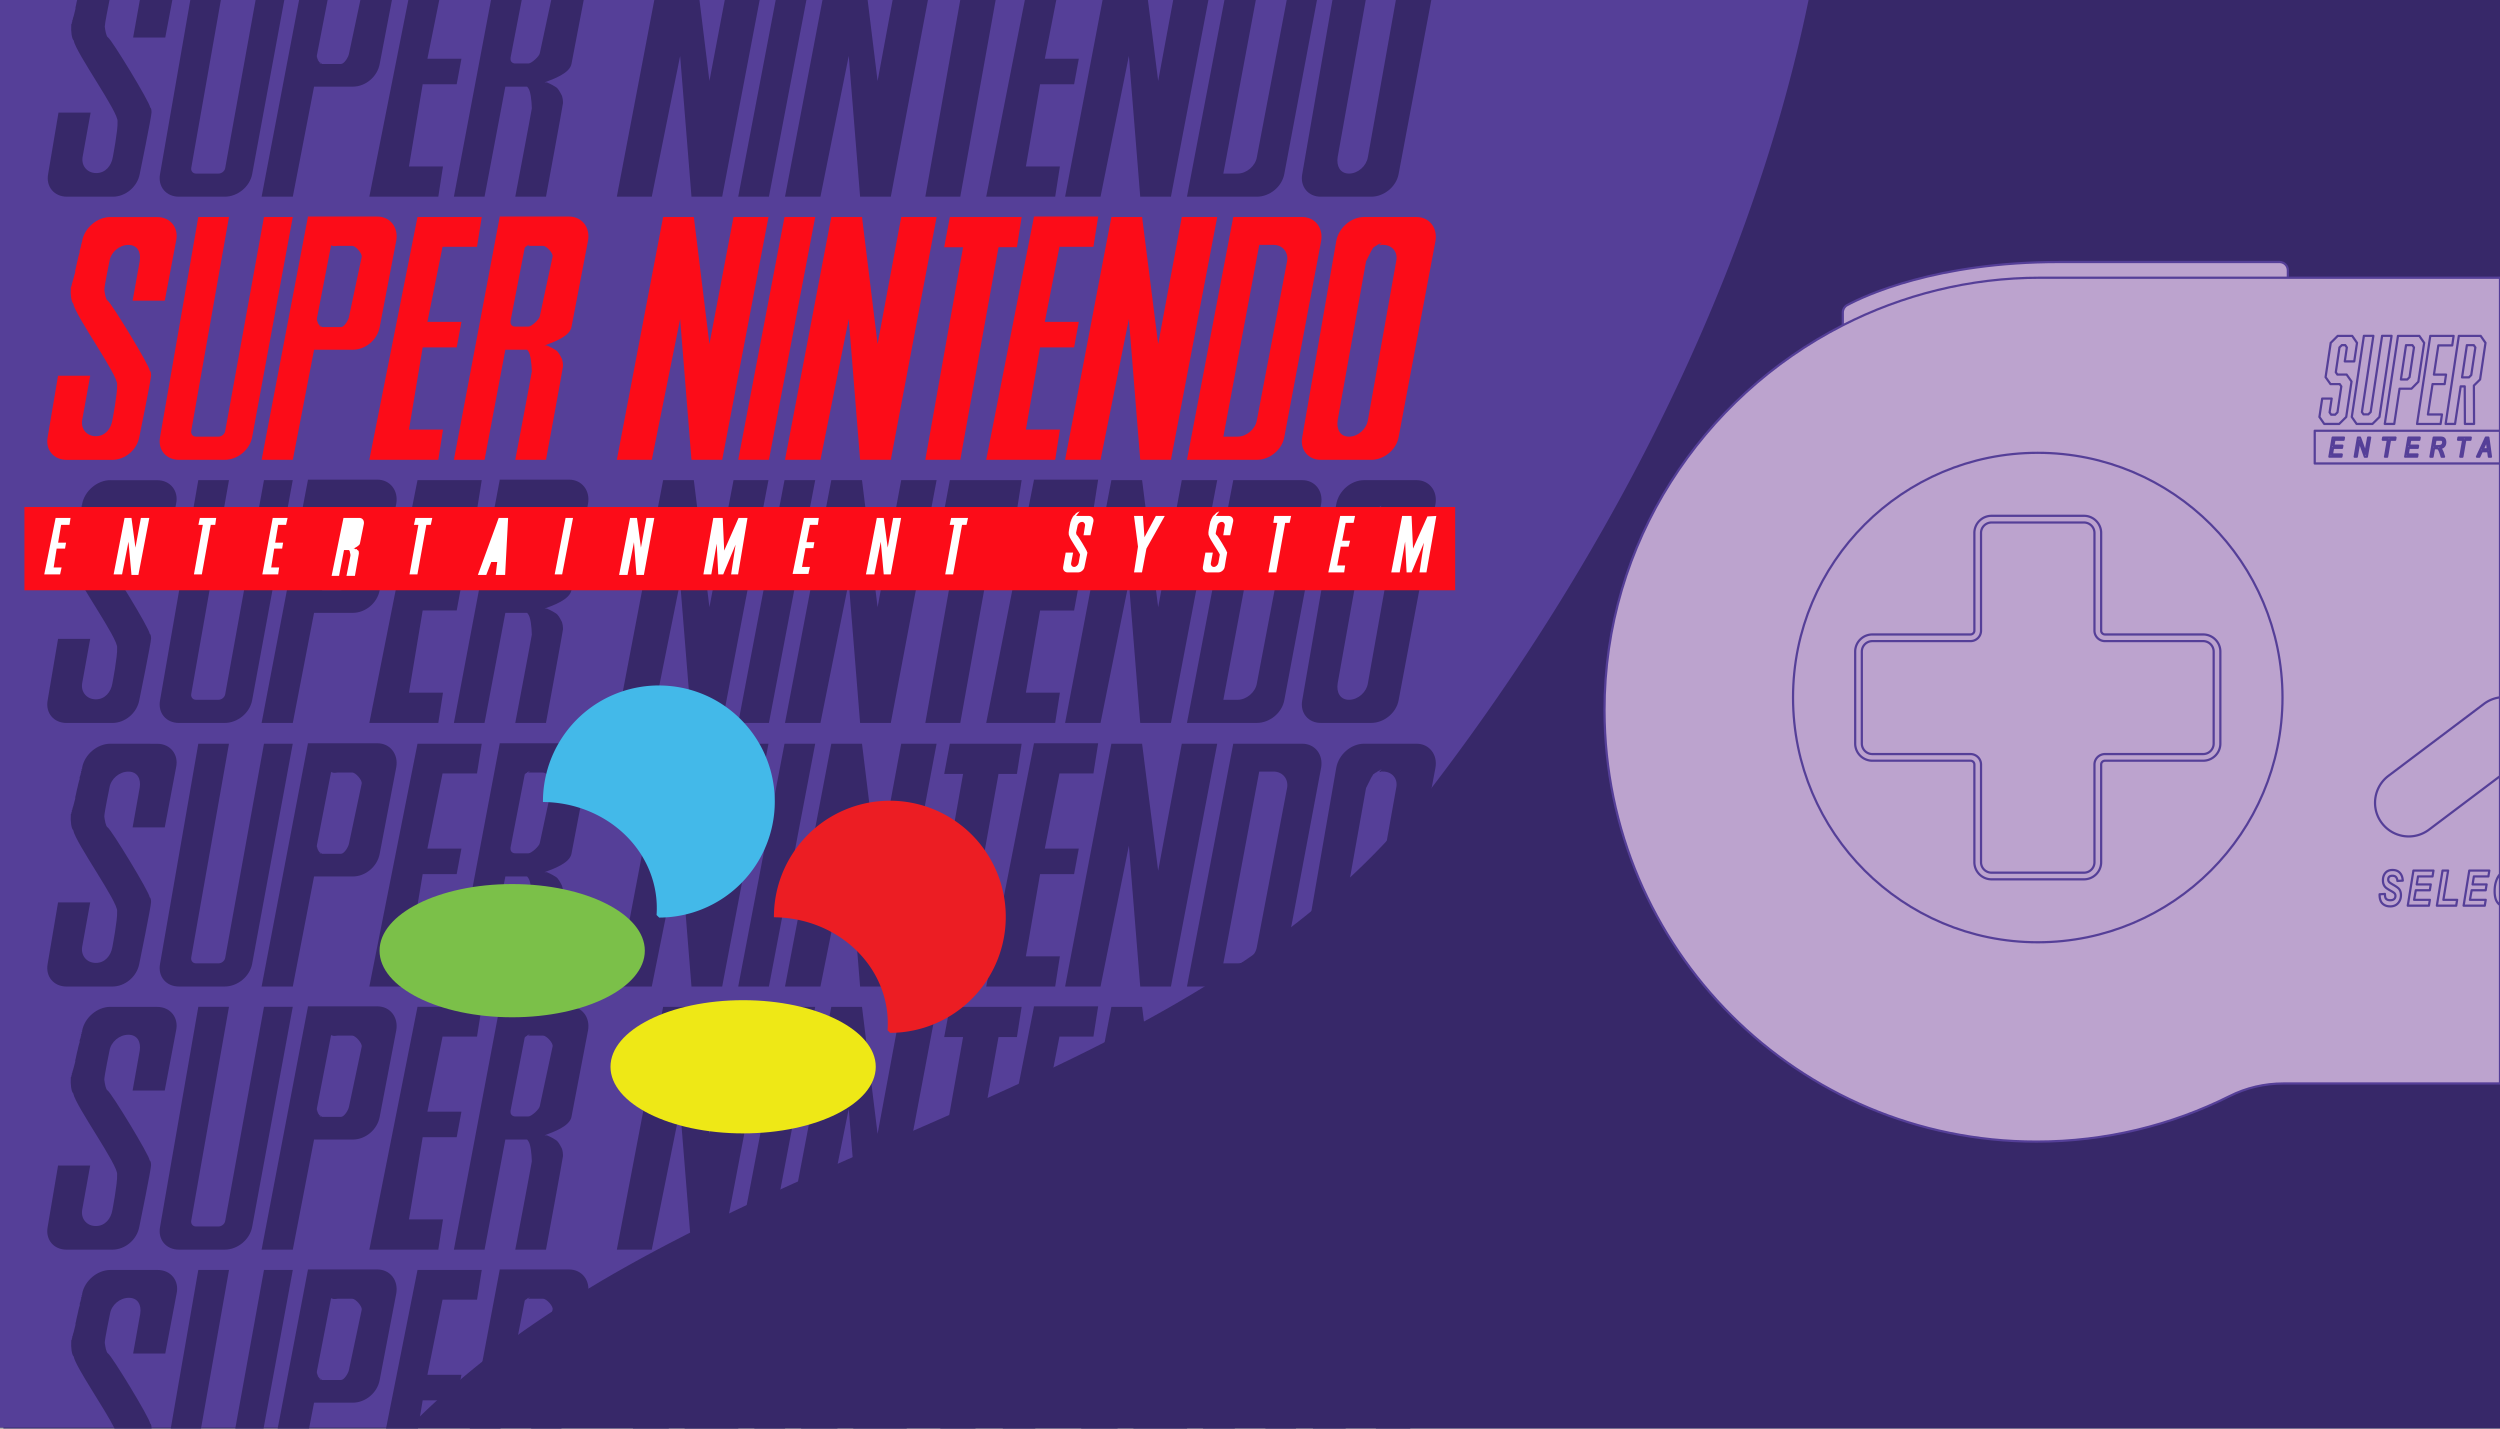 <svg xmlns="http://www.w3.org/2000/svg" id="Layer_1" data-name="Layer 1" viewBox="0 0 560 320"><rect x="0" y="0" width="560" height="320" fill="#808080" stroke="none"/><defs><style>.cls-1{fill:#372869}.cls-3{fill:#fff}.cls-4{fill:#bca3ce;stroke:#553f98;stroke-linejoin:round;stroke-width:.5px}.cls-7{fill:#fc0c18}</style></defs><path d="M.76-.02H560v320H.76z" class="cls-1"/><path d="M405.14-.12c-3.45 16.81-8.27 33.52-14.2 49.97-.77 2.14-1.56 4.27-2.37 6.4-3.15 8.31-6.6 16.53-10.28 24.65a462 462 0 0 1-18.36 36.11c-.66 1.19-1.34 2.38-2.03 3.56-.5.88-1 1.74-1.5 2.61-10.64 18.29-22.38 35.76-34.79 52.08-48.21 64.41-136.13 76.41-201.3 120.77-3.92 2.65-7.76 5.44-11.5 8.36a168 168 0 0 0-8.87 7.44c-2.85 2.53-5.66 5.19-8.43 7.96H-.37V-.12z" style="fill:#553f98"/><path d="M24.74 48.61c-2.96 0-5.82 2.43-6.35 5.4v.32l-.11-.11v.42l-.11.11v.42l-.11.11v.21l-.11.32-.11.32v.42l-.11.32-.11.42-.11.42-.11.53-.11.42-.21.95-.11.53-.11.42v.32l-.11.42-.11.42-.11.42-.11.42-.11.32-.11.42v.11l-.11.11v.32l-.11.21v.21l-.11.11v.21c-.11 1.27.11 3.07.53 3.39.53 2.86 10.16 16.19 9.84 18.2.11 1.9-1.06 7.94-1.06 7.94-.32 2.01-1.69 3.6-3.7 3.6s-3.39-1.59-3.07-3.6l1.8-9.95h-7.2l-2.33 13.76c-.53 2.86 1.38 5.08 4.23 5.08h10.26c2.86 0 5.5-2.22 6.03-5.08 0 0 2.65-12.91 2.65-13.86S33.53 83 33.53 83c0-1.06-8.57-15.13-9.42-15.66-.42-.21-.63-1.59-.74-2.43 0-.85 1.16-6.45 1.16-6.45.32-2.01 2.22-3.6 4.23-3.6s2.86 1.59 2.54 3.6l-1.59 8.89h7.2l2.54-13.44c.63-2.86-1.27-5.29-4.23-5.29H24.64Zm19.68 0-8.57 49.31c-.53 2.86 1.38 5.08 4.23 5.08h10.26c2.86 0 5.61-2.22 6.14-5.08l9.1-49.31h-6.45l-8.68 47.93c-.11.74-.85 1.27-1.48 1.27h-5.08c-.74 0-1.16-.63-1.06-1.27l8.46-47.93h-6.88Zm40.11-.1H68.97v.1L58.6 103h6.99l4.76-24.66h8.67c2.86 0 5.51-2.22 6.03-5.07l3.71-19.37c.53-2.96-1.38-5.39-4.23-5.39m-6.35 22.43c-.11.74-1.06 2.33-1.8 2.33h-4.23l-.11-.11h-.42v-.11h.21l-.11-.1h-.1l-.21-.21v-.11l-.11-.1-.11-.11v-.21l-.1-.11v-.21l-.11-.11v-.42l3.18-16.4c.74.32 1.05.11 1.48.11h3.28c.74 0 2.22 1.69 2.11 2.43zm15.34-22.33L82.73 103h15.45l1.05-6.77h-7.62l3.07-18.41h7.62l1.06-5.72h-7.62l3.39-16.82h7.72l1.06-6.67zm33.96-.1h-15.55v.1L101.67 103h6.87l4.66-24.66h4.87c.63.64.74 1.7.84 2.23.11.84.22 1.8.22 2.64-.11.85-3.71 19.79-3.71 19.79h6.88s3.81-20.63 3.81-20.95 0-1.38-.42-2.01c-.22-.43-.64-1.27-1.17-1.59-.95-.63-2.01-1.06-2.01-1.06h-.53c2.01-.74 5.61-2.01 6.03-4.12l3.71-19.37c.53-2.96-1.38-5.39-4.24-5.39m-6.56 22.32c-.1.74-1.9 2.33-2.54 2.33h-2.96c-.63 0-1.06-.42-1.06-.95v-.32l3.18-16.4.32-.32h.1l.11-.1.1-.11h.11l.1-.11h.11l.11-.1h.1l-.42.32h3.39c.74 0 2.32 1.69 2.11 2.43zm27.62-22.22L138.17 103H146l6.35-31.53 2.54 31.53h6.88l10.37-54.39h-7.83l-5.4 28.46-3.49-28.46zm27.19 0L165.36 103h6.88l10.37-54.39zm10.48 0L175.84 103h7.94l6.34-31.53 2.54 31.53h6.88l10.26-54.39h-7.93l-5.29 28.46-3.49-28.46zm26.56 0-1.27 6.77h4.23L207.27 103h7.83l8.57-47.62h4.12l1.06-6.77zm18.83 0L220.91 103h15.45l1.06-6.77h-7.62l3.18-18.41h7.62l1.05-5.72h-7.61l3.28-16.82h7.61l1.06-6.77H231.6zm17.35 0L238.58 103h7.94l6.35-31.53 2.54 31.53h6.88l10.37-54.39h-7.94l-5.29 28.46-3.6-28.46zm42.75 0h-15.45L265.88 103h15.66c2.86 0 5.61-2.22 6.14-5.08l8.25-43.91c.53-2.96-1.37-5.4-4.23-5.4m-3.38 9.84-6.78 35.66c-.31 2.01-2.32 3.7-4.33 3.7h-3.18l8.04-42.96h3.18c2.01 0 3.38 1.59 3.07 3.6m28.99-9.84h-11.75c-2.96 0-5.71 2.44-6.24 5.4l-7.62 43.91c-.53 2.86 1.38 5.08 4.13 5.08h11.32c2.86 0 5.61-2.22 6.14-5.08l8.25-43.91c.53-2.96-1.38-5.4-4.23-5.4m-4.55 9.84-6.35 35.66c-.32 2.01-2.22 3.7-4.23 3.7s-2.86-1.69-2.54-3.7l6.35-35.55.1-.21.11-.22.1-.21.11-.21.1-.21.11-.21.11-.21.1-.22.11-.21.1-.21.22-.42.1-.11.11-.21.1-.21.21-.11.22-.21.21-.1.21-.11.11-.11.21-.1.21-.11.21-.1.11-.11.21-.1-.53.63h.21l.21-.11h.43c2.01 0 3.38 1.59 2.96 3.6" class="cls-7"/><path d="M33.95 25.12c0 .95-2.65 13.86-2.65 13.86-.53 2.86-3.17 5.08-6.03 5.08H15.01c-2.86 0-4.76-2.22-4.23-5.08l2.32-13.75h7.2l-1.8 9.94c-.32 2.01 1.06 3.6 3.07 3.6s3.38-1.59 3.7-3.6c0 0 1.17-6.03 1.06-7.93.32-2.01-9.31-15.34-9.84-18.2-.42-.32-.63-2.12-.53-3.39v-.21l.11-.11v-.21l.1-.21v-.32l.11-.1v-.11l.1-.42.11-.32.11-.42.1-.42.11-.43.1-.42v-.32l.11-.42.1-.53.16-.7h7.26c-.27 1.35-1.07 5.29-1.07 5.99.11.85.32 2.22.74 2.43.85.53 9.42 14.61 9.42 15.66 0 0 .32.11.32 1.06M38.61-.02 37.02 8.4h-7.2l1.51-8.42zm25.08 0-7.2 39c-.53 2.86-3.28 5.08-6.14 5.08H40.09c-2.86 0-4.77-2.22-4.24-5.08l6.78-39h6.85l-6.64 37.63c-.11.63.31 1.27 1.05 1.27h5.08c.64 0 1.38-.53 1.48-1.27L57.26-.02zm17.04 0L78.18 12c-.11.74-1.06 2.33-1.8 2.33h-4.23l-.11-.11h-.42v-.1h.21l-.11-.11h-.1l-.21-.21v-.11l-.11-.1-.11-.11v-.21l-.1-.1v-.22l-.11-.1v-.43L73.39-.02H67l-8.4 44.08h6.99l4.76-24.65h8.67c2.86 0 5.51-2.22 6.03-5.08L87.8-.02zm13.95 18.9-3.07 18.41h7.62l-1.05 6.77H82.73L91.47-.02h6.93l-2.66 13.18h7.62l-1.06 5.72zm28.8-18.9-2.56 11.92c-.1.74-1.9 2.32-2.54 2.32h-2.96c-.63 0-1.06-.42-1.06-.95v-.32l2.51-12.97h-6.88l-8.32 44.08h6.87l4.66-24.65h4.87c.63.63.74 1.69.84 2.22.11.85.22 1.8.22 2.64-.11.85-3.71 19.79-3.71 19.79h6.88s3.81-20.63 3.81-20.95 0-1.37-.42-2.01c-.22-.42-.64-1.27-1.17-1.59-.95-.63-2.01-1.05-2.01-1.05h-.53c2.01-.75 5.61-2.02 6.03-4.13l2.75-14.35zm46.69 0-8.4 44.08h-6.88l-2.54-31.53L146 44.06h-7.83l8.4-44.08h10.11l2.23 18.16 3.44-18.16zm10.47 0-8.4 44.08h-6.88l8.4-44.08zm27.22 0-8.32 44.08h-6.88l-2.54-31.53-6.34 31.53h-7.94l8.4-44.08h10.11l2.23 18.16 3.37-18.16zm15.17 0-7.93 44.08h-7.83L215.1-.02zm9.95 18.9-3.18 18.41h7.62l-1.06 6.77h-15.45l8.66-44.08h7.04l-2.57 13.18h7.61l-1.05 5.72zm37.71-18.9-8.4 44.08h-6.88l-2.54-31.53-6.35 31.53h-7.94l8.4-44.08h10.15l2.3 18.16L262.8-.02zm17.54 0-6.69 35.19c-.31 2.01-2.32 3.71-4.33 3.71h-3.18l7.28-38.9h-7.03l-8.4 44.08h15.66c2.86 0 5.61-2.22 6.14-5.08l7.33-39zm24.45 0-6.27 35.19c-.32 2.01-2.22 3.71-4.23 3.71s-2.86-1.7-2.54-3.71l6.29-35.19h-7.46l-6.77 39c-.53 2.86 1.38 5.08 4.13 5.08h11.32c2.86 0 5.61-2.22 6.14-5.08l7.33-39zM24.74 107.55c-2.96 0-5.82 2.43-6.35 5.4v.32l-.11-.11v.42l-.11.11v.42l-.11.11v.21l-.11.32-.11.32v.42l-.11.32-.11.42-.11.42-.11.53-.11.42-.21.95-.11.53-.11.42v.32l-.11.42-.11.42-.11.42-.11.42-.11.32-.11.42v.11l-.11.11v.32l-.11.21v.21l-.11.11v.21c-.11 1.27.11 3.07.53 3.39.53 2.86 10.16 16.19 9.84 18.2.11 1.9-1.06 7.94-1.06 7.94-.32 2.01-1.69 3.6-3.7 3.6s-3.39-1.59-3.07-3.6l1.8-9.95h-7.2l-2.33 13.76c-.53 2.86 1.38 5.08 4.23 5.08h10.26c2.86 0 5.5-2.22 6.03-5.08 0 0 2.65-12.91 2.65-13.86s-.32-1.06-.32-1.06c0-1.06-8.57-15.13-9.42-15.66-.42-.21-.63-1.59-.74-2.43 0-.85 1.16-6.45 1.16-6.45.32-2.01 2.22-3.6 4.23-3.6s2.86 1.59 2.54 3.6l-1.59 8.89h7.2l2.54-13.44c.63-2.86-1.27-5.29-4.23-5.29H24.64Zm19.68 0-8.57 49.31c-.53 2.86 1.38 5.08 4.23 5.08h10.26c2.86 0 5.61-2.22 6.14-5.08l9.1-49.31h-6.45l-8.68 47.93c-.11.74-.85 1.27-1.48 1.27h-5.08c-.74 0-1.16-.63-1.06-1.27l8.46-47.93h-6.88Zm40.11-.11H68.97v.11L58.6 161.93h6.99l4.76-24.65h8.67c2.86 0 5.51-2.22 6.03-5.08l3.71-19.36c.53-2.96-1.38-5.4-4.23-5.4m-6.35 22.44c-.11.74-1.06 2.32-1.8 2.32h-4.23l-.11-.1h-.42v-.11h.21l-.11-.11h-.1l-.21-.21v-.1l-.11-.11-.11-.1v-.22l-.1-.1v-.21l-.11-.11v-.42l3.18-16.4c.74.31 1.05.1 1.48.1h3.28c.74 0 2.22 1.7 2.11 2.44zm15.34-22.33-10.79 54.39h15.45l1.05-6.78h-7.62l3.07-18.41h7.62l1.06-5.71h-7.62l3.39-16.83h7.72l1.06-6.66zm33.96-.11h-15.55v.11l-10.26 54.38h6.87l4.66-24.65h4.87c.63.64.74 1.69.84 2.22.11.85.22 1.8.22 2.65-.11.84-3.71 19.78-3.71 19.78h6.88s3.81-20.63 3.81-20.95 0-1.37-.42-2.01c-.22-.42-.64-1.26-1.17-1.58-.95-.64-2.01-1.06-2.01-1.06h-.53c2.01-.74 5.61-2.01 6.03-4.13l3.71-19.36c.53-2.96-1.38-5.4-4.24-5.4m-6.56 22.33c-.1.74-1.9 2.33-2.54 2.33h-2.96c-.63 0-1.06-.43-1.06-.96v-.31l3.18-16.4.32-.32h.1l.21-.21h.11l.1-.11h.11l.11-.1h.1l-.42.31h3.39c.74 0 2.32 1.7 2.11 2.44zm27.62-22.22-10.37 54.39H146l6.35-31.54 2.54 31.54h6.88l10.37-54.39h-7.83l-5.4 28.46-3.49-28.46zm27.19 0-10.37 54.39h6.88l10.37-54.39zm10.48 0-10.37 54.39h7.94l6.34-31.54 2.54 31.54h6.88l10.26-54.39h-7.93l-5.29 28.46-3.49-28.46zm26.56 0-1.27 6.77h4.23l-8.46 47.62h7.83l8.57-47.62h4.12l1.06-6.77zm18.83 0-10.69 54.39h15.45l1.06-6.78h-7.62l3.18-18.41h7.62l1.05-5.71h-7.61l3.28-16.83h7.61l1.06-6.77H231.6zm17.35 0-10.37 54.39h7.94l6.35-31.54 2.54 31.54h6.88l10.37-54.39h-7.94l-5.29 28.46-3.6-28.46zm42.75 0h-15.45l-10.37 54.38h15.66c2.86 0 5.61-2.22 6.14-5.07l8.25-43.92c.53-2.96-1.37-5.39-4.23-5.39m-3.38 9.84-6.78 35.66c-.31 2.01-2.32 3.7-4.33 3.7h-3.18l8.04-42.96h3.18c2.01 0 3.38 1.59 3.07 3.6m28.99-9.84h-11.75c-2.96 0-5.71 2.43-6.24 5.39l-7.62 43.92c-.53 2.85 1.38 5.07 4.13 5.07h11.32c2.86 0 5.61-2.22 6.14-5.07l8.25-43.92c.53-2.96-1.38-5.39-4.23-5.39m-4.55 9.84-6.35 35.66c-.32 2.01-2.22 3.7-4.23 3.7s-2.86-1.69-2.54-3.7l6.35-35.55.1-.22.11-.21.1-.21.11-.21.1-.21.11-.21.11-.22.1-.21.11-.21.1-.21.22-.42.1-.11.11-.21.1-.21.21-.11.22-.21.21-.11.21-.1.11-.11.21-.1.21-.11.21-.11.11-.1.21-.11-.53.64h.21l.21-.11h.43c2.01 0 3.38 1.59 2.96 3.6M24.74 225.53c-2.96 0-5.82 2.43-6.35 5.4v.32l-.11-.11v.42l-.11.11v.42l-.11.11v.21l-.11.32-.11.32v.42l-.11.32-.11.42-.11.42-.11.53-.11.42-.21.95-.11.53-.11.42v.32l-.11.42-.11.42-.11.42-.11.42-.11.32-.11.42v.11l-.11.11v.32l-.11.21v.21l-.11.11v.21c-.11 1.27.11 3.07.53 3.39.53 2.86 10.16 16.19 9.84 18.2.11 1.9-1.06 7.94-1.06 7.94-.32 2.01-1.69 3.6-3.7 3.6s-3.39-1.59-3.07-3.6l1.8-9.95h-7.2l-2.33 13.76c-.53 2.86 1.38 5.08 4.23 5.08h10.26c2.86 0 5.5-2.22 6.03-5.08 0 0 2.65-12.91 2.65-13.86s-.32-1.06-.32-1.06c0-1.06-8.57-15.13-9.42-15.66-.42-.21-.63-1.59-.74-2.43 0-.85 1.16-6.45 1.16-6.45.32-2.01 2.22-3.6 4.23-3.6s2.86 1.59 2.54 3.6l-1.59 8.89h7.2l2.54-13.44c.63-2.86-1.27-5.29-4.23-5.29H24.64Zm19.68 0-8.57 49.31c-.53 2.86 1.38 5.08 4.23 5.08h10.26c2.86 0 5.61-2.22 6.14-5.08l9.1-49.31h-6.45l-8.68 47.93c-.11.74-.85 1.27-1.48 1.27h-5.08c-.74 0-1.16-.63-1.06-1.27l8.46-47.93h-6.88Zm40.11-.11H68.97v.11L58.6 279.92h6.99l4.76-24.66h8.67c2.86 0 5.51-2.22 6.03-5.08l3.71-19.36c.53-2.96-1.38-5.4-4.23-5.4m-6.35 22.44c-.11.74-1.06 2.32-1.8 2.32h-4.23l-.11-.1h-.42v-.11h.21l-.11-.11h-.1l-.21-.21v-.1l-.11-.11-.11-.1v-.22l-.1-.1v-.21l-.11-.11v-.42l3.18-16.4c.74.31 1.05.1 1.48.1h3.28c.74 0 2.22 1.7 2.11 2.44zm15.34-22.33-10.79 54.39h15.45l1.05-6.78h-7.62l3.07-18.41h7.62l1.06-5.71h-7.62l3.39-16.82h7.72l1.06-6.67zm33.96-.11h-15.55v.11l-10.26 54.39h6.87l4.66-24.66h4.87c.63.64.74 1.69.84 2.22.11.85.22 1.8.22 2.65-.11.85-3.71 19.79-3.71 19.79h6.88s3.81-20.64 3.81-20.96 0-1.37-.42-2.01c-.22-.42-.64-1.26-1.17-1.58-.95-.64-2.01-1.06-2.01-1.06h-.53c2.01-.74 5.61-2.01 6.03-4.13l3.71-19.36c.53-2.96-1.38-5.4-4.24-5.4m-6.56 22.33c-.1.74-1.9 2.33-2.54 2.33h-2.96c-.63 0-1.06-.43-1.06-.96v-.31l3.18-16.4.32-.32h.1l.11-.11.1-.1h.11l.1-.11h.11l.11-.1h.1l-.42.31h3.39c.74 0 2.32 1.7 2.11 2.44zm27.62-22.22-10.37 54.39H146l6.35-31.54 2.54 31.54h6.88l10.37-54.39h-7.83l-5.4 28.46-3.49-28.46zm27.19 0-10.37 54.39h6.88l10.37-54.39zm10.48 0-10.37 54.39h7.94l6.34-31.54 2.54 31.54h6.88l10.26-54.39h-7.93l-5.29 28.46-3.49-28.46zm26.56 0-1.27 6.77h4.23l-8.46 47.62h7.83l8.57-47.62h4.12l1.06-6.77zm18.83 0-10.69 54.39h15.45l1.06-6.78h-7.62l3.18-18.41h7.62l1.05-5.71h-7.61l3.28-16.82h7.61l1.06-6.78H231.6zm17.35 0-10.37 54.39h7.94l6.35-31.54 2.54 31.54h6.88l10.37-54.39h-7.94l-5.29 28.46-3.6-28.46zm42.75 0h-15.45l-10.37 54.39h15.66c2.86 0 5.61-2.23 6.14-5.08l8.25-43.92c.53-2.96-1.37-5.39-4.23-5.39m-3.38 9.84-6.78 35.66c-.31 2.01-2.32 3.7-4.33 3.7h-3.18l8.04-42.96h3.18c2.01 0 3.38 1.59 3.07 3.6m28.99-9.84h-11.75c-2.96 0-5.71 2.43-6.24 5.39l-7.62 43.92c-.53 2.85 1.38 5.08 4.13 5.08h11.32c2.86 0 5.61-2.23 6.14-5.08l8.25-43.92c.53-2.96-1.38-5.39-4.23-5.39m-4.55 9.84-6.35 35.66c-.32 2.01-2.22 3.7-4.23 3.7s-2.86-1.69-2.54-3.7l6.35-35.55.1-.22.11-.21.1-.21.11-.21.1-.21.11-.21.11-.22.1-.21.11-.21.1-.21.11-.21.11-.21.1-.11.11-.21.1-.21.21-.11.22-.21.21-.11.21-.1.11-.11.21-.1.42-.22.11-.1.21-.11-.53.64h.21l.21-.11h.43c2.01 0 3.38 1.59 2.96 3.6M24.74 166.59c-2.96 0-5.82 2.43-6.35 5.4v.32l-.11-.11v.42l-.11.11v.42l-.11.11v.21l-.11.32-.11.32v.42l-.11.32-.11.42-.11.42-.11.53-.11.42-.21.95-.11.53-.11.42v.32l-.11.42-.11.42-.11.42-.11.42-.11.32-.11.42v.11l-.11.11v.32l-.11.21v.21l-.11.11v.21c-.11 1.27.11 3.07.53 3.39.53 2.86 10.16 16.19 9.84 18.2.11 1.9-1.06 7.94-1.06 7.94-.32 2.01-1.69 3.6-3.7 3.6s-3.39-1.59-3.07-3.6l1.8-9.95h-7.2l-2.33 13.76c-.53 2.86 1.38 5.08 4.23 5.08h10.26c2.86 0 5.5-2.22 6.03-5.08 0 0 2.65-12.91 2.65-13.86s-.32-1.06-.32-1.06c0-1.06-8.57-15.13-9.42-15.66-.42-.21-.63-1.59-.74-2.43 0-.85 1.16-6.45 1.16-6.45.32-2.01 2.22-3.6 4.23-3.6s2.86 1.59 2.54 3.6l-1.59 8.89h7.2l2.54-13.44c.63-2.86-1.27-5.29-4.23-5.29H24.64Zm19.68 0-8.57 49.31c-.53 2.86 1.38 5.08 4.23 5.08h10.26c2.86 0 5.61-2.22 6.14-5.08l9.1-49.31h-6.45l-8.68 47.93c-.11.74-.85 1.27-1.48 1.27h-5.08c-.74 0-1.16-.63-1.06-1.27l8.46-47.93h-6.88Zm40.11-.1H68.97v.1L58.6 220.98h6.99l4.76-24.65h8.67c2.86 0 5.51-2.23 6.03-5.08l3.71-19.37c.53-2.96-1.38-5.39-4.23-5.39m-6.35 22.43c-.11.74-1.06 2.33-1.8 2.33h-4.23l-.11-.11h-.42v-.11h.21l-.11-.1h-.1l-.21-.21v-.11l-.11-.1-.11-.11v-.21l-.1-.11v-.21l-.11-.11v-.42l3.18-16.4c.74.32 1.05.11 1.48.11h3.28c.74 0 2.22 1.69 2.11 2.43zm15.34-22.33-10.79 54.39h15.45l1.05-6.77h-7.62l3.07-18.41h7.62l1.06-5.72h-7.62l3.39-16.82h7.72l1.06-6.67zm33.96-.1h-15.55v.1l-10.26 54.39h6.87l4.66-24.65h4.87c.63.63.74 1.69.84 2.22.11.84.22 1.8.22 2.64-.11.85-3.71 19.79-3.71 19.79h6.88s3.81-20.63 3.81-20.95 0-1.38-.42-2.01c-.22-.42-.64-1.27-1.17-1.59-.95-.63-2.01-1.06-2.01-1.06h-.53c2.01-.74 5.61-2.01 6.03-4.12l3.71-19.37c.53-2.96-1.38-5.39-4.24-5.39m-6.56 22.32c-.1.74-1.9 2.33-2.54 2.33h-2.96c-.63 0-1.06-.42-1.06-.95v-.32l3.18-16.4.32-.32h.1l.11-.1.1-.11h.11l.1-.11h.11l.11-.1h.1l-.42.32h3.39c.74 0 2.32 1.69 2.11 2.43zm27.62-22.22-10.37 54.39H146l6.35-31.53 2.54 31.53h6.88l10.37-54.39h-7.83l-5.4 28.47-3.49-28.47zm27.19 0-10.37 54.39h6.88l10.37-54.39zm10.48 0-10.37 54.39h7.94l6.34-31.53 2.54 31.53h6.88l10.26-54.39h-7.93l-5.29 28.47-3.49-28.47zm26.56 0-1.27 6.77h4.23l-8.46 47.62h7.83l8.57-47.62h4.12l1.06-6.77zm18.83 0-10.69 54.39h15.45l1.06-6.77h-7.62l3.18-18.41h7.62l1.05-5.72h-7.61l3.28-16.82h7.61l1.06-6.77H231.6zm17.35 0-10.37 54.39h7.94l6.35-31.53 2.54 31.53h6.88l10.37-54.39h-7.94l-5.29 28.47-3.6-28.47zm42.75 0h-15.45l-10.37 54.39h15.66c2.86 0 5.61-2.22 6.14-5.08l8.25-43.91c.53-2.96-1.37-5.4-4.23-5.4m-3.38 9.84-6.78 35.66c-.31 2.01-2.32 3.7-4.33 3.7h-3.18l8.04-42.96h3.18c2.01 0 3.38 1.59 3.07 3.6m28.99-9.84h-11.75c-2.96 0-5.71 2.44-6.24 5.4l-7.62 43.91c-.53 2.86 1.38 5.08 4.13 5.08h11.32c2.86 0 5.61-2.22 6.14-5.08l8.25-43.91c.53-2.96-1.38-5.4-4.23-5.4m-4.55 9.84-6.35 35.66c-.32 2.01-2.22 3.7-4.23 3.7s-2.86-1.69-2.54-3.7l6.35-35.55.1-.21.11-.21.1-.22.11-.21.1-.21.11-.21.11-.21.1-.21.11-.22.1-.21.11-.21.11-.21.1-.11.11-.21.1-.21.21-.11.22-.21.21-.1.21-.11.11-.11.21-.1.21-.11.21-.1.11-.11.21-.1-.53.63h.21l.21-.11h.43c2.01 0 3.38 1.59 2.96 3.6M39.56 289.76l-2.54 13.43h-7.2l1.59-8.88c.32-2.01-.53-3.6-2.54-3.6s-3.92 1.59-4.23 3.6c0 0-1.17 5.6-1.17 6.45.11.85.32 2.22.74 2.43.85.53 9.42 14.61 9.42 15.66 0 0 .32.11.32 1.06 0 .02 0 .04-.01.07h-8.28c-2.17-4.4-8.74-13.81-9.17-16.15-.42-.32-.63-2.12-.53-3.39v-.21l.11-.1v-.22l.1-.21v-.31l.11-.11v-.11l.1-.42.11-.32.11-.42.1-.42.11-.43.1-.42v-.32l.11-.42.1-.53.22-.95.1-.42.11-.53.1-.43.11-.42.11-.32v-.42l.1-.32.11-.32v-.21l.1-.1v-.43l.11-.1v-.43l.1.11v-.32c.53-2.96 3.39-5.39 6.35-5.39h10.58c2.97 0 4.87 2.43 4.24 5.29m4.86-5.29h6.88l-6.27 35.51h-6.78zm21.17 0-6.55 35.51H52.7l6.43-35.51zm18.94-.11H68.97v.11l-6.77 35.51h7.03l1.12-5.78h8.67c2.86 0 5.51-2.22 6.03-5.08l3.71-19.36c.53-2.97-1.38-5.4-4.23-5.4m-6.35 22.43c-.11.74-1.06 2.33-1.8 2.33h-4.23l-.11-.11h-.42v-.1h.21l-.11-.11h-.1l-.21-.21v-.11l-.11-.1-.11-.11v-.21l-.1-.1v-.22l-.11-.1v-.43l3.18-16.4c.74.32 1.05.11 1.48.11h3.28c.74 0 2.22 1.69 2.11 2.43zm20.95-15.66-3.39 16.83h7.62l-1.06 5.71h-7.62l-1.05 6.31h-7.16l7.05-35.51h14.39l-1.06 6.66zm28.35-6.77h-15.55v.11l-6.7 35.51h6.88l1.09-5.78h4.87c.63.63.74 1.69.84 2.22.11.85.22 1.8.22 2.65-.01.09-.07.41-.16.91h6.78c.22-1.23.36-2.02.36-2.08 0-.32 0-1.37-.42-2.01-.22-.42-.64-1.27-1.17-1.58-.95-.64-2.01-1.06-2.01-1.06h-.53c2.01-.74 5.61-2.01 6.03-4.13l3.71-19.36c.53-2.97-1.38-5.4-4.24-5.4m-6.56 22.33c-.1.74-1.9 2.32-2.54 2.32h-2.96c-.63 0-1.06-.42-1.06-.95v-.32l3.18-16.4.32-.31h.1l.11-.11.1-.11h.11l.1-.1h.11l.11-.11h.1l-.42.32h3.39c.74 0 2.32 1.69 2.11 2.43zm51.22-22.22-6.77 35.51h-12l-1.02-12.66-2.55 12.66h-8.03l6.77-35.51h6.88l3.49 28.46 5.4-28.46zm10.47 0-6.77 35.51h-6.88l6.77-35.51zm27.19 0-6.7 35.51h-11.96l-1.02-12.66-2.55 12.66h-8.13l6.77-35.51h6.88l3.49 28.46 5.29-28.46zm19.05 0-1.06 6.77h-4.12l-5.17 28.74h-7.88l5.11-28.74h-4.23l1.27-6.77zm8.47 6.66-3.28 16.83h7.61l-1.05 5.71h-7.62l-1.09 6.31h-7.27l6.98-35.51v-.11h14.39l-1.06 6.77zm35.34-6.66-6.77 35.51h-12l-1.02-12.66-2.55 12.66h-8.14l6.77-35.51h6.88l3.6 28.46 5.29-28.46zm19.04 0h-15.45l-6.77 35.51h7.11l5.48-29.27h3.18c2.01 0 3.38 1.59 3.07 3.6l-4.88 25.67h6.83l5.66-30.12c.53-2.96-1.37-5.39-4.23-5.39m25.61 0h-11.75c-2.96 0-5.71 2.43-6.24 5.39l-5.23 30.12h7.33l4.57-25.57.1-.21.11-.21.1-.21.11-.21.1-.22.11-.21.11-.21.1-.21.11-.21.1-.21.11-.22.11-.21.1-.1.11-.21.1-.22.21-.1.22-.21.42-.22.11-.1.21-.11.21-.1.21-.11.11-.1.21-.11-.53.63h.21l.21-.1h.43c2.01 0 3.38 1.59 2.96 3.6l-4.57 25.67h7.69l5.66-30.12c.53-2.96-1.38-5.39-4.23-5.39" class="cls-1"/><path d="M5.47 113.57h320.49v18.65H5.47z" class="cls-7"/><path d="M241.04 115.57h2.89c.67 0 1.11.56 1 1.22l-.67 3.11h-1.55l.33-2.11c.11-.44-.22-.89-.67-.89s-.89.33-1 .89l-.33 1.55c0 .11.11.56.22.56.22.11 2.22 3.44 2.22 3.66 0 .11.11.22.11.22-.11.44-.67 3.22-.67 3.22-.11.67-.78 1.22-1.44 1.22h-2.33c-.67 0-1.11-.56-1-1.22l.56-3.22h1.67l-.44 2.33c-.11.44.22.89.67.89s.89-.44 1-.89l.33-1.89c-.33-.78-2.33-3.55-2.44-4.22-.11-.11-.11-.44-.11-.78s.44-2.44.44-2.44h.11v-.33l.11-.11v-.11l.11-.11v-.11l.11-.11v-.11l.11-.11.11-.11v-.11h.11l.11-.11.11-.11.11-.11v-.11h.11l.11-.11.11-.11h.11l.11-.11h.11l.11-.11h.11l-.78 1Zm12.98 0h2l.34 4.77 2.55-4.77h2l-4.11 7.32-1 5.33h-1.78l.89-5.77zm18.32 0h2.89c.67 0 1.11.56 1 1.22l-.67 3.11h-1.55l.33-2.11c.11-.44-.22-.89-.67-.89s-.89.33-1 .89l-.33 1.55c-.11.11.11.56.22.56.22.11 2.22 3.44 2.22 3.66.11.11.11.22.11.22-.11.44-.56 3.22-.56 3.22-.11.67-.78 1.22-1.44 1.22h-2.44c-.67 0-1.11-.56-1-1.22l.56-3.22h1.67l-.44 2.33c-.11.44.22.89.67.89s.89-.44 1-.89l.33-1.89c-.33-.78-2.33-3.55-2.44-4.22-.11-.11-.11-.44-.11-.78s.44-2.44.44-2.44l.11-.11v-.22l.11-.11v-.11l.11-.11v-.11l.11-.11v-.11l.11-.11.11-.11v-.11h.11l.11-.11.11-.11.11-.11.11-.11.11-.11.11-.11h.11l.11-.11h.11l.11-.11h.11l-.78 1Zm13.1 0h3.77l-.33 1.55h-1l-2 11.1h-1.77l2-11.1h-.89zm14.76 0h3.33l-.33 1.55h-1.77l-.78 4h1.77l-.33 1.33h-1.77l-.78 4.22h1.77l-.22 1.55h-3.55zm13.88 0h2.11l.33 7.32 3.22-7.21 2-.11-2.22 12.65h-1.55l.99-6.66-2.77 6.66h-1.11l-.33-6.88-1.22 6.88h-1.89zm-301.62.44h3.34l-.23 1.56h-1.88l-.67 3.99h1.78l-.23 1.33h-1.88l-.67 4.22h1.78l-.34 1.56H9.91zm15.44 0h1.55l.89 6.66 1.22-6.66h1.89L31 128.78h-1.55l-.67-7.44-1.44 7.33h-1.89zm16.87 0h3.66l-.22 1.56h-1l-2 11.1h-1.77l1.99-11.1h-.99zm16.32 0h3.33l-.34 1.56h-1.77l-.67 3.99h1.78l-.22 1.33h-1.78l-.67 4.22h1.78l-.22 1.56h-3.55zm15.87 0h3.55c.67 0 1.11.56 1 1.33l-.89 4.44c-.11.44-1 .89-1.44 1.11h.33v.11h.44l.11.11h-.22.11v.11h.22v.11h.11c.11.11.11.56.11.67s-.89 5-.89 5h-1.89s.89-4.44.89-4.55c0-.22 0-.44-.11-.67 0-.11 0-.33-.22-.56h-1.11l-1.11 5.77h-1.67L76.94 116Zm16.1 0h3.77l-.33 1.56h-1l-2 11.1h-1.77l1.99-11.1h-.99zm18.65 0h2.11l-.67 12.77h-2.11l.34-2.89h-1.34l-1.11 2.89h-1.88zm14.98 0h1.67l-2.44 12.66h-1.67zm14.44 0h1.55l.89 6.66 1.22-6.66h1.78l-2.34 12.77h-1.66l-.56-7.33-1.44 7.33h-1.89zm18.65 0h2.11l.33 7.33 3.22-7.33h2l-2.11 12.66h-1.56l1-6.66-2.77 6.66h-1.11l-.34-6.89-1.22 6.89h-1.77zm20.31 0h3.33l-.22 1.56h-1.78l-.77 3.88h1.77l-.22 1.33h-1.78l-.77 4.22h1.77l-.33 1.56h-3.55zm16.32 0h1.55l.89 6.66 1.22-6.66h1.78l-2.33 12.66h-1.56l-.66-7.33-1.45 7.33h-1.88zm16.65 0h3.78l-.34 1.56h-1l-2 11.1h-1.77l2-11.1h-1z" class="cls-3"/><path d="M78.52 117.57q-.11 0-.22.11l-.78 3.77v.11c0 .11.11.22.22.22h.67c.22 0 .56-.33.67-.56l.67-3.11c0-.22-.33-.56-.44-.56h-.78Zm33.19 3.77-1.22 3.22h.89z" class="cls-3"/><path d="M412.79 79.23v-9.25c0-.68.37-1.31.97-1.63 3.95-2.12 19.94-9.66 47.53-9.66h49.33c1.03 0 1.86.83 1.86 1.86v12.36l-99.69 6.33Z" class="cls-4"/><path d="M560 62.21V242.7h-48.54c-4.19 0-8.31.96-12.05 2.84-13.02 6.51-27.7 10.18-43.25 10.18-53.37 0-96.65-43.23-96.75-96.58-.07-37.48 21.84-70.17 53.38-86.28 13.32-6.8 28.37-10.65 44.2-10.65z" class="cls-4"/><circle cx="456.46" cy="156.25" r="54.82" class="cls-4"/><path d="M446.11 196.22c-1.71 0-3.1-1.38-3.1-3.09v-21.88c0-.88-.72-1.6-1.61-1.6h-21.99c-1.71 0-3.1-1.38-3.1-3.09v-20.6a3.1 3.1 0 0 1 3.1-3.09h21.99c.89 0 1.61-.72 1.61-1.6v-21.88a3.1 3.1 0 0 1 3.1-3.09h20.7c1.71 0 3.1 1.38 3.1 3.09v21.88c0 .88.72 1.6 1.61 1.6h21.99c1.71 0 3.1 1.38 3.1 3.09v20.6a3.1 3.1 0 0 1-3.1 3.09h-21.99c-.89 0-1.61.72-1.61 1.6v21.88a3.1 3.1 0 0 1-3.1 3.09z" class="cls-4"/><path d="M493.5 142.12h-21.98c-.47 0-.86-.39-.86-.85v-21.89c0-2.11-1.73-3.84-3.85-3.84h-20.7a3.85 3.85 0 0 0-3.85 3.84v21.89c0 .46-.39.85-.87.85h-21.98a3.85 3.85 0 0 0-3.85 3.84v20.6a3.85 3.85 0 0 0 3.85 3.84h21.98c.48 0 .87.38.87.85v21.88c0 2.12 1.72 3.84 3.85 3.84h20.7a3.85 3.85 0 0 0 3.85-3.84v-21.88c0-.47.39-.85.86-.85h21.98c2.13 0 3.86-1.72 3.86-3.84v-20.6c0-2.12-1.73-3.84-3.86-3.84Zm2.36 24.44c0 1.29-1.05 2.35-2.36 2.35h-21.98c-1.3 0-2.36 1.05-2.36 2.34v21.88c0 1.3-1.05 2.35-2.35 2.35h-20.7c-1.3 0-2.36-1.05-2.36-2.35v-21.88c0-1.29-1.06-2.34-2.36-2.34h-21.98c-1.3 0-2.36-1.06-2.36-2.35v-20.6c0-1.3 1.06-2.35 2.36-2.35h21.98c1.3 0 2.36-1.05 2.36-2.34v-21.89c0-1.29 1.06-2.34 2.36-2.34h20.7c1.3 0 2.35 1.05 2.35 2.34v21.89c0 1.29 1.06 2.34 2.36 2.34h21.98c1.3 0 2.36 1.05 2.36 2.35zM560 156.21v17.65l-15.9 11.98a7.545 7.545 0 0 1-10.57-1.48 7.47 7.47 0 0 1-1.52-4.54c0-2.28 1.04-4.55 3-6.03l21.39-16.12c1.09-.82 2.33-1.3 3.6-1.46Zm-34.31-78.38-.35-.52h-.77l-.53.52-.82 5.55.35.52h2.07l1.1 1.56-1.19 7.94-1.57 1.56h-3.35l-1.08-1.56.62-4.12h2.12l-.46 3.09.35.52h.88l.53-.52.86-5.81-.35-.52h-2.07l-1.1-1.56 1.15-7.68 1.57-1.56h3.24l1.08 1.56-.62 4.15h-2.12l.46-3.11Zm5.74 17.13h-3.55l-1.08-1.56 2.71-18.17h2.12l-2.56 17.07.35.52h1.08l.53-.52 2.56-17.07h2.12L533 93.4zm10.5-19.72h-4.78l-2.96 19.72h2.12l1.19-7.89h2.67l1.54-1.56 1.3-8.71zm-2.19 9.24-.5.52h-1.44l1.15-7.68h1.43l.35.51zm4.64-9.24h5.23l-.31 2.13h-3.11l-.99 6.54h2.71l-.31 2.13h-2.71l-1.04 6.8H547l-.31 2.13h-5.27l2.96-19.72Zm12.37 1.56-1.08-1.56h-4.89l-2.96 19.72h2.11l1.26-8.41h.91l.04 8.41h2.05l-.04-8.59 1.39-1.37zm-3.19 7.21-.51.52h-1.55l1.08-7.21h1.55l.35.51zM518.5 96.49H560v7.33h-41.5z" class="cls-4"/><path d="m521.79 102.3.73-4.28h2.52l-.08.48h-2.05l-.23 1.33h2l-.08.48h-2l-.25 1.49h2.2l-.08.48h-2.67Zm5.66 0 .73-4.28h.46l.59 1.61c.17.47.31.87.41 1.19.07.22.14.5.22.84.04-.37.1-.74.16-1.12l.44-2.52h.45l-.73 4.28h-.46l-.87-2.47c-.15-.44-.27-.83-.36-1.16-.02.28-.06.62-.13 1.03l-.44 2.6h-.46Zm6.8 0 .65-3.8h-1.15l.08-.48h2.76l-.08.48h-1.15l-.65 3.8h-.47Zm4.51 0 .73-4.28h2.52l-.08.48h-2.05l-.23 1.33h2l-.08.48h-2l-.25 1.49h2.2l-.08.48h-2.67Zm8.1-1.56a1.4 1.4 0 0 0-.3-.36c.39-.07.68-.21.88-.43.19-.22.29-.51.29-.89 0-.24-.05-.46-.14-.64-.06-.12-.17-.22-.31-.29s-.36-.11-.68-.11h-1.45l-.73 4.28h.47l.33-1.9h.53c.18 0 .31.02.39.07q.12.06.24.27c.11.2.22.46.31.76l.25.8h.52l-.26-.81c-.08-.25-.2-.5-.34-.75Zm-.94-.8h-.62l.25-1.45h1.12c.18 0 .3.02.37.05.07.04.13.1.17.19.05.09.07.2.07.33 0 .14-.03.27-.08.39-.06.12-.13.22-.22.29-.1.08-.21.13-.34.16-.12.02-.36.04-.72.04Zm5.19 2.36.65-3.8h-1.15l.08-.48h2.76l-.08.48h-1.15l-.65 3.8h-.47Zm6.28-4.28h-.55l-1.99 4.28h.52l.56-1.23h1.42l.17 1.23h.45zm-1.26 2.61.57-1.27c.16-.34.27-.63.35-.88.02.29.05.65.1 1.07l.14 1.08zm-23.1 99.69 1.19-.08c.01.49.08.82.19.99.18.28.52.42 1.01.42.41 0 .7-.09.89-.28s.27-.42.27-.69c0-.23-.07-.43-.22-.59-.1-.12-.39-.31-.86-.57s-.81-.48-1.03-.66c-.21-.18-.39-.41-.51-.69s-.18-.61-.18-.99c0-.66.18-1.21.55-1.65s.9-.65 1.6-.65 1.26.21 1.65.65c.39.43.6 1.01.64 1.73l-1.2.07c-.03-.37-.13-.66-.31-.86s-.44-.3-.79-.3-.59.08-.74.23c-.15.16-.22.35-.22.6 0 .22.07.41.2.56s.43.35.9.62c.7.39 1.14.71 1.33.95q.42.54.42 1.38c0 .69-.21 1.29-.63 1.78s-1.01.74-1.77.74c-.52 0-.97-.11-1.35-.34s-.65-.54-.81-.95c-.16-.4-.23-.87-.22-1.39Zm6.31 2.55 1.27-7.86h4.49l-.21 1.31h-3.25l-.29 1.79h3.14l-.21 1.31h-3.14l-.38 2.14h3.53l-.21 1.31zm6.52 0 1.27-7.86h1.25l-1.06 6.55h3.08l-.21 1.31zm5.99 0 1.27-7.86h4.49l-.21 1.31h-3.25l-.29 1.79H557l-.21 1.31h-3.14l-.38 2.14h3.53l-.21 1.31zm8.15-7.04v6.86c-.22-.13-.41-.31-.58-.55-.42-.57-.62-1.42-.62-2.52 0-.89.13-1.71.41-2.45.2-.54.46-.98.79-1.34Z" class="cls-4"/><path d="M199.35 179.36c-3.51 0-6.99.71-10.22 2.09-9.6 4.1-15.81 13.57-15.77 24.02 6.68.05 13.07 2.49 17.83 6.82 5.33 4.84 8.11 11.59 7.62 18.49l.59.58c10.53-.03 20-6.42 23.97-16.18a26.02 26.02 0 0 0-5.83-28.35 25.96 25.96 0 0 0-18.19-7.47" style="fill:#ec1d23"/><path d="M147.61 153.54c-3.51 0-6.99.71-10.22 2.09-9.6 4.1-15.81 13.57-15.77 24.02 6.68.05 13.07 2.49 17.83 6.82 5.33 4.84 8.11 11.59 7.62 18.49l.59.58c10.53-.03 20-6.42 23.97-16.18a26.02 26.02 0 0 0-5.83-28.35 25.9 25.9 0 0 0-18.19-7.46Z" style="fill:#43b9e9"/><ellipse cx="114.73" cy="212.95" rx="29.71" ry="14.92" style="fill:#7bc049"/><ellipse cx="166.46" cy="238.96" rx="29.71" ry="14.92" style="fill:#eee816"/></svg>